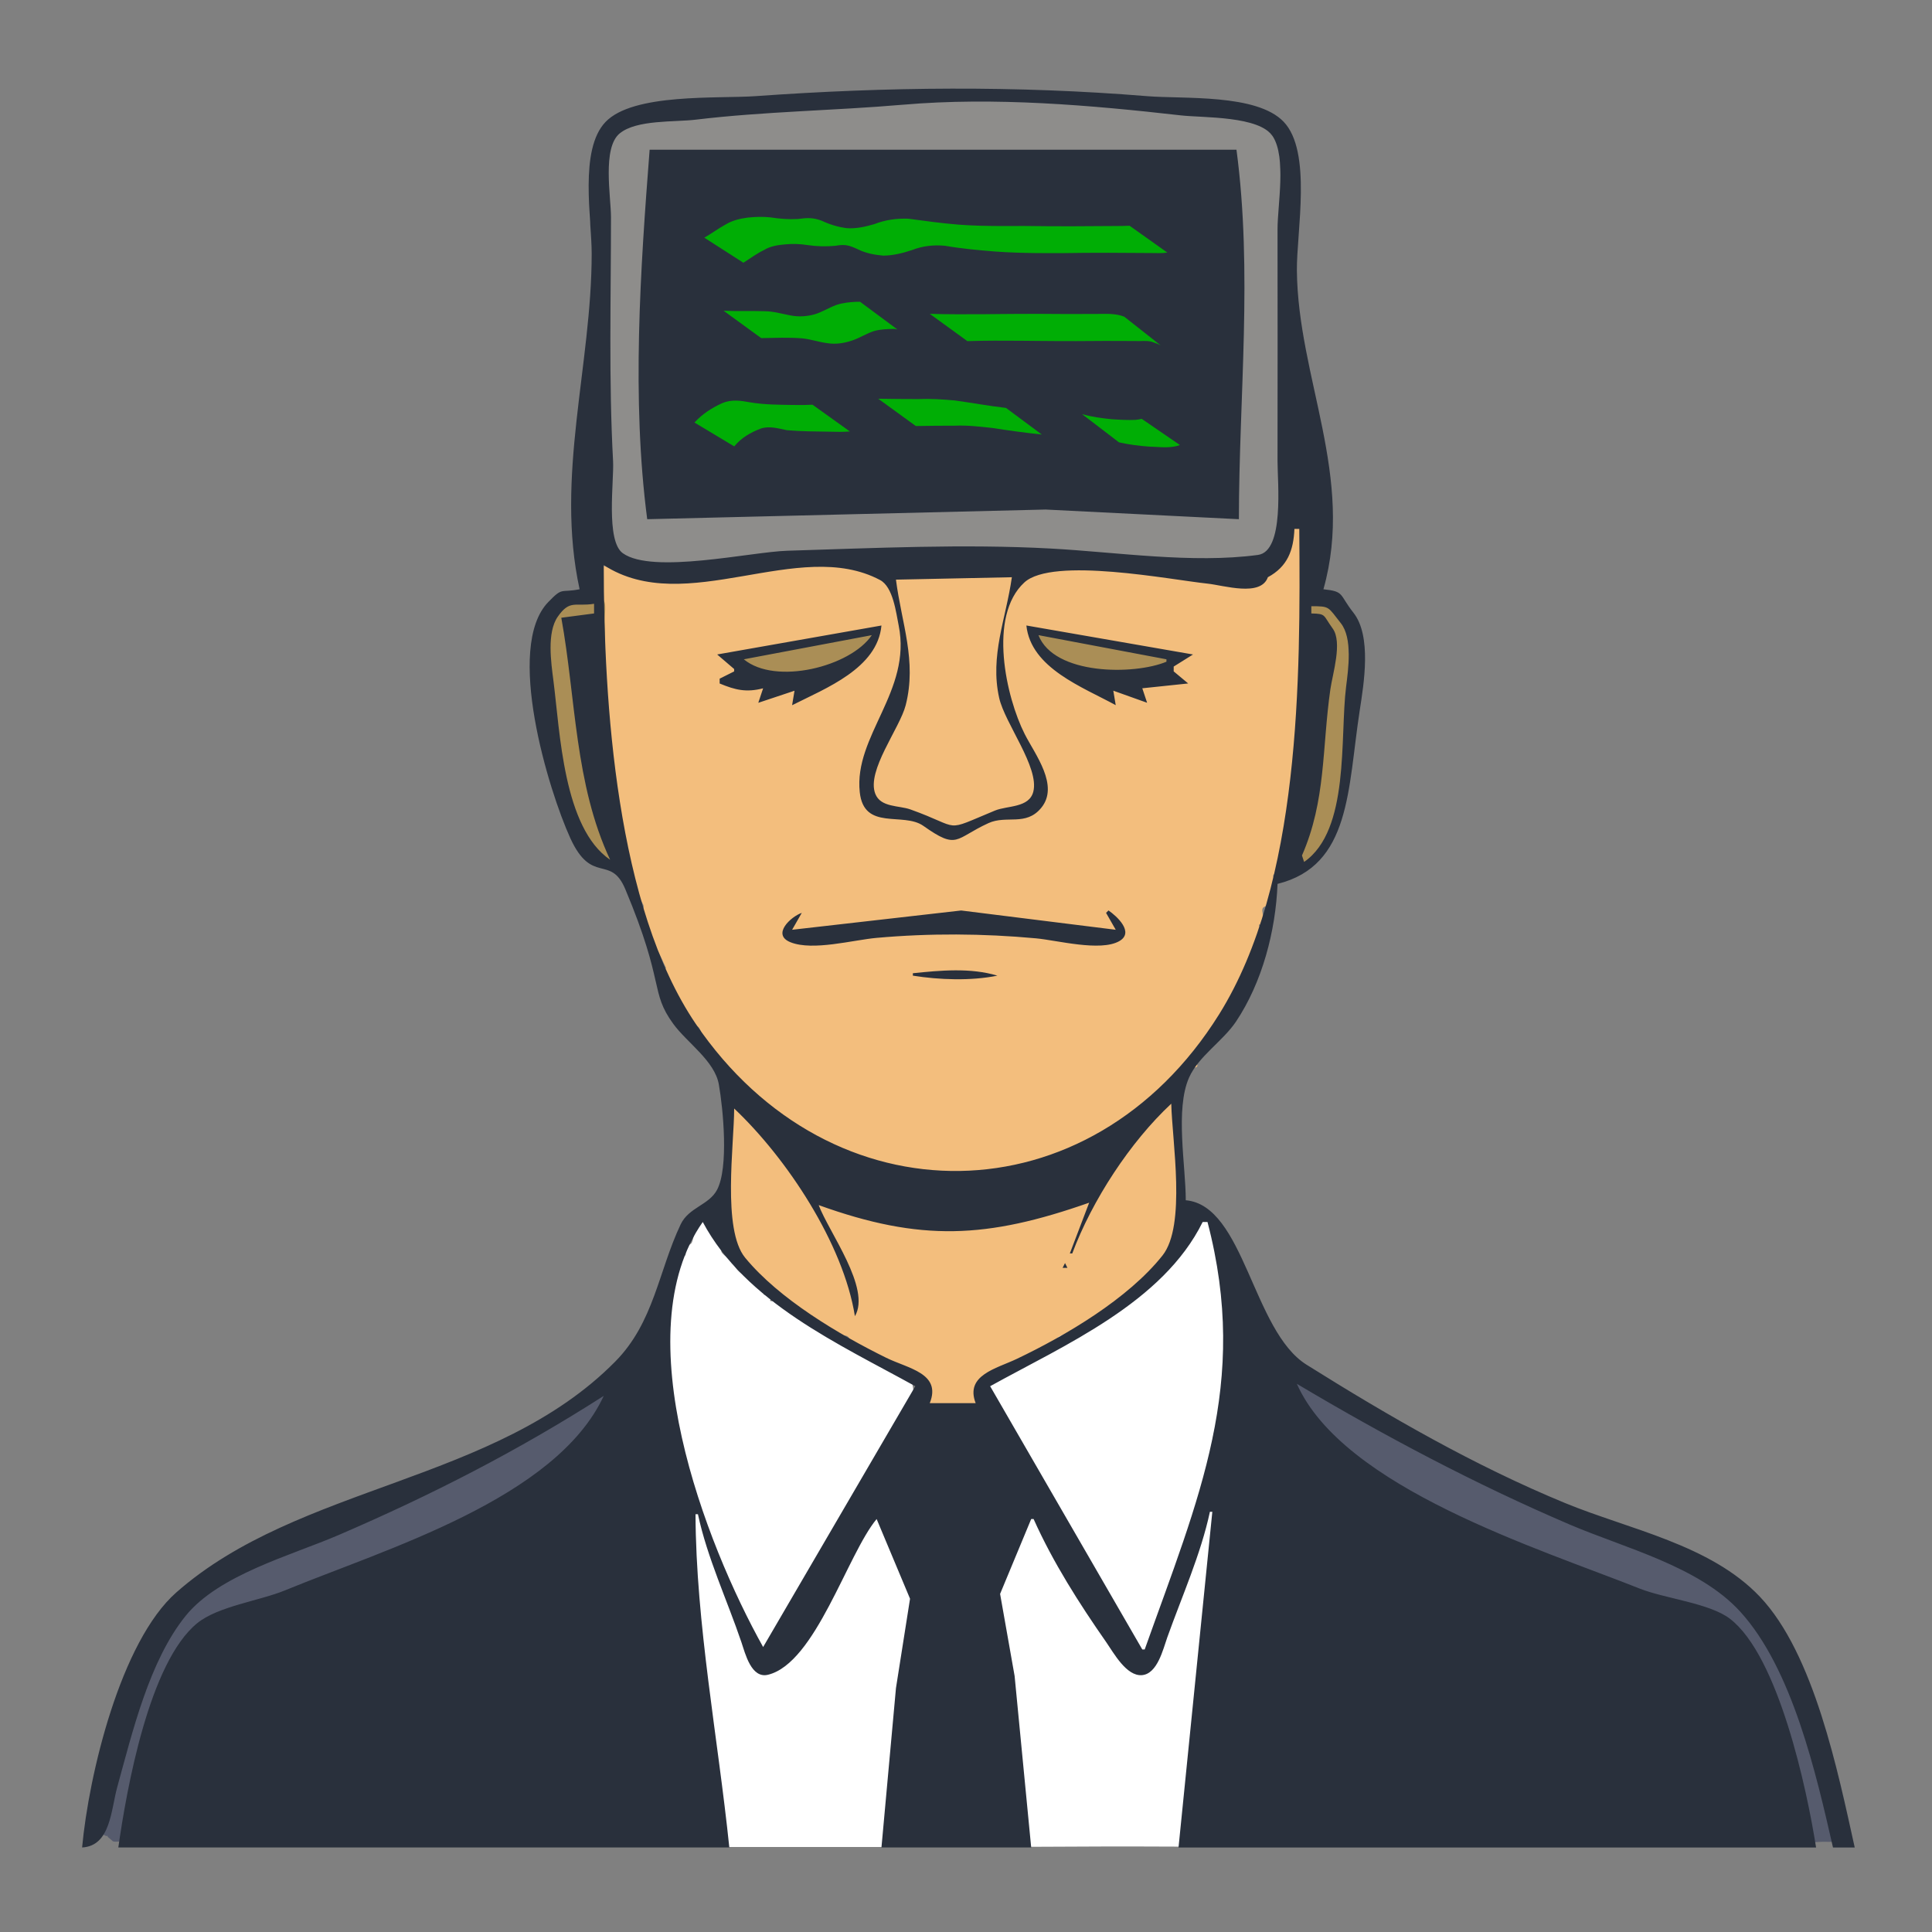 <?xml version="1.0" encoding="UTF-8" standalone="no"?>
<!-- Created with Inkscape (http://www.inkscape.org/) -->

<svg
   width="164.591mm"
   height="164.591mm"
   viewBox="0 0 164.591 164.591"
   version="1.1"
   id="svg1"
   xml:space="preserve"
   inkscape:version="1.3.2 (091e20e, 2023-11-25, custom)"
   sodipodi:docname="pluginIcon.svg"
   xmlns:inkscape="http://www.inkscape.org/namespaces/inkscape"
   xmlns:sodipodi="http://sodipodi.sourceforge.net/DTD/sodipodi-0.dtd"
   xmlns="http://www.w3.org/2000/svg"
   xmlns:svg="http://www.w3.org/2000/svg"><rect x="0" y="0" width="164.591" height="164.591" fill="#808080" stroke="none"/><sodipodi:namedview
     id="namedview1"
     pagecolor="#ffffff"
     bordercolor="#000000"
     borderopacity="0.25"
     inkscape:showpageshadow="2"
     inkscape:pageopacity="0.0"
     inkscape:pagecheckerboard="0"
     inkscape:deskcolor="#d1d1d1"
     inkscape:document-units="mm"
     inkscape:zoom="0.72426346"
     inkscape:cx="559.18878"
     inkscape:cy="416.28498"
     inkscape:window-width="1920"
     inkscape:window-height="1009"
     inkscape:window-x="-8"
     inkscape:window-y="-8"
     inkscape:window-maximized="1"
     inkscape:current-layer="svg1" /><defs
     id="defs1" /><path
     style="fill:#565b6d;fill-opacity:1;stroke-width:0.265"
     d="m 109.411,116.535 c 1.195,0.186 1.921,1.235 2.923,1.735 0.204,0.102 0.444,0.176 0.639,0.274 0.251,0.125 0.656,-0.037 0.913,0.091 0.195,0.098 -0.012,0.085 0.183,0.183 0.16,0.08 0.407,0.089 0.548,0.183 0.222,0.148 0.417,0.346 0.639,0.457 0.11,0.055 0.164,0.219 0.274,0.274 0.098,0.049 0.085,-0.049 0.183,0 0.261,0.13 0.472,0.37 0.731,0.457 0.058,0.019 0.128,-0.027 0.183,0 0.077,0.038 0.111,0.135 0.183,0.183 0.106,0.07 0.341,0.113 0.457,0.183 0.457,0.274 0,0.091 0.274,0.274 0.169,0.113 0.374,0.279 0.548,0.365 0.054,0.027 0.14,-0.043 0.183,0 0.048,0.048 0.035,0.145 0.091,0.183 0.051,0.034 0.128,-0.027 0.183,0 0.203,0.102 0.526,0.411 0.731,0.548 0.197,0.132 0.419,0.118 0.548,0.183 0.077,0.038 0.111,0.135 0.183,0.183 0.04,0.027 0.682,0.356 0.731,0.365 0.237,0.047 0.446,0.054 0.639,0.183 0.279,0.186 0.513,0.394 0.822,0.548 0.173,0.086 0.275,0.396 0.457,0.457 0.087,0.029 0.192,-0.041 0.274,0 0.162,0.081 0.303,0.263 0.457,0.365 0.139,0.092 0.326,0.117 0.457,0.183 0.28,0.14 0.48,0.542 0.731,0.731 0.433,0.325 0.911,0.593 1.37,0.822 0.11,0.055 0.164,0.219 0.274,0.274 0.088,0.044 0.278,-0.029 0.365,0 0.082,0.027 0.101,0.155 0.183,0.183 0.058,0.019 0.122,0 0.183,0 0.091,0.03 0.185,0.053 0.274,0.091 0.288,0.123 0.607,0.289 0.913,0.365 0.142,0.035 0.636,0.044 0.731,0.091 0.205,0.103 0.331,0.293 0.548,0.365 0.106,0.035 0.269,0.043 0.365,0.091 0.175,0.088 0.281,0.278 0.457,0.365 0.094,0.047 0.28,-0.057 0.365,0 0.072,0.048 0.111,0.135 0.183,0.183 0.104,0.07 0.253,0.035 0.365,0.091 0.175,0.087 0.373,0.187 0.548,0.274 0.089,0.044 0.277,0.047 0.365,0.091 0.038,0.019 0.061,0.061 0.091,0.091 0.061,0.03 0.119,0.066 0.183,0.091 0.172,0.069 0.376,0.023 0.548,0.091 0.08,0.032 0.106,0.144 0.183,0.183 0.054,0.027 0.123,-0.012 0.183,0 0.26,0.052 0.487,0.193 0.731,0.274 0.058,0.019 0.128,-0.027 0.183,0 0.211,0.105 0.437,0.264 0.639,0.365 0.2,0.1 0.514,0.09 0.731,0.183 0.334,0.143 0.659,0.342 1.005,0.457 0.077,0.026 0.202,-0.036 0.274,0 0.077,0.038 0.106,0.144 0.183,0.183 0.841,0.42 0.549,0.275 1.096,0.822 0.117,0.117 0.408,0.089 0.548,0.183 0.072,0.048 0.111,0.135 0.183,0.183 0.269,0.179 0.705,0.215 1.005,0.365 0.098,0.049 0.17,0.148 0.274,0.183 0.087,0.029 0.186,-0.025 0.274,0 0.226,0.065 0.442,0.208 0.639,0.274 0.058,0.019 0.132,-0.034 0.183,0 0.057,0.038 0.043,0.135 0.091,0.183 0.106,0.106 0.578,-0.051 0.731,0 0.041,0.014 0.053,0.072 0.091,0.091 0.219,0.11 0.603,-0.11 0.822,0 0.216,0.108 0.323,0.108 0.548,0.183 0.199,0.066 0.373,0.249 0.548,0.365 0.051,0.034 0.128,-0.027 0.183,0 0.21,0.105 -0.04,0.107 0.183,0.274 0.077,0.058 0.188,0.048 0.274,0.091 0.111,0.056 0.488,0.396 0.548,0.457 0.021,0.021 -0.021,0.07 0,0.091 0.048,0.048 0.135,0.043 0.183,0.091 0.021,0.021 -0.014,0.064 0,0.091 0.038,0.077 0.155,0.101 0.183,0.183 0.019,0.058 -0.034,0.132 0,0.183 0.038,0.057 0.135,0.043 0.183,0.091 0.021,0.021 -0.014,0.064 0,0.091 0.068,0.136 0.183,0.244 0.274,0.365 0.127,0.169 0.321,0.229 0.457,0.365 0.172,0.172 0.305,0.427 0.548,0.548 0.096,0.048 0.387,0.022 0.457,0.091 0.021,0.021 -0.021,0.07 0,0.091 0.03,0.03 0.311,0.156 0.365,0.183 0.183,0.091 0.274,0.365 0.457,0.457 0.027,0.014 0.07,-0.021 0.091,0 0.053,0.053 0.13,0.312 0.183,0.365 0.189,0.189 -0.007,-0.289 0.183,0.091 0.014,0.027 0,0.061 0,0.091 0.03,0.061 0.054,0.126 0.091,0.183 0.219,0.328 0.544,0.54 0.731,0.913 0.051,0.102 0.038,0.26 0.091,0.365 0.077,0.154 0.211,0.177 0.274,0.365 0.044,0.133 0.705,0.018 0.767,0.142 0.072,0.145 -0.015,0.367 0.075,0.503 0.075,0.113 0.131,0.147 0.207,0.26 -0.009,0.181 -0.366,0.326 -0.318,0.374 0.03,0.03 0.061,0.244 0.091,0.274 0.021,0.021 0.07,-0.021 0.091,0 0.009,0.009 0.249,0.42 0.274,0.457 0.1,0.149 0.308,0.285 0.365,0.457 0.019,0.058 -0.019,0.125 0,0.183 0.078,0.235 0.439,0.421 0.548,0.639 0.047,0.094 0.044,0.272 0.091,0.365 0.103,0.207 0.258,0.424 0.365,0.639 0.014,0.028 0.056,0.404 0.091,0.457 0.217,0.326 0.457,0.65 0.457,1.096 0,0.16 0.135,0.314 0.183,0.457 0.029,0.087 -0.041,0.192 0,0.274 0.019,0.038 0.081,0.05 0.091,0.091 0.045,0.181 0.007,0.745 0.091,0.913 0.038,0.077 0.144,0.106 0.183,0.183 0.041,0.082 -0.022,0.185 0,0.274 0.046,0.185 0.225,0.217 0.274,0.365 0.019,0.058 -0.027,0.128 0,0.183 0.014,0.027 0.07,-0.021 0.091,0 0.065,0.065 -0.022,0.185 0,0.274 0.11,0.441 0.043,-0.005 0.183,0.274 0.143,0.286 -0.041,0.739 0.091,1.005 0.27,0.539 0.227,1.16 0.457,1.735 0.125,0.312 0.394,0.696 0.548,1.005 0.027,0.054 -0.027,0.128 0,0.183 0.055,0.11 0.219,0.164 0.274,0.274 0.027,0.054 -0.043,0.14 0,0.183 0.014,0.014 0.26,0.168 0.274,0.183 0.1,0.1 0.086,0.451 0.183,0.548 0.048,0.048 0.135,0.043 0.183,0.091 0.025,0.025 0.091,1.933 0.091,2.192 0,0.068 0.005,1.091 0,1.096 -0.012,0.012 -0.915,0 -1.005,0 -0.303,0 -1.125,0.098 -1.37,0 -1.251,-0.501 -2.707,-3.595 -3.196,-4.749 -0.214,-0.505 -0.355,-1.039 -0.548,-1.553 -0.173,-0.461 -0.334,-0.927 -0.548,-1.37 -0.213,-0.442 -0.458,-0.87 -0.731,-1.279 -0.627,-0.94 -1.852,-1.59 -2.74,-2.192 -1.195,-0.809 -1.686,-1.163 -3.014,-1.827 -1.194,-0.597 -2.459,-1.047 -3.653,-1.644 -0.622,-0.311 -1.212,-0.68 -1.827,-1.005 -0.482,-0.254 -0.988,-0.46 -1.461,-0.731 -1.939,-1.108 -3.591,-2.707 -5.388,-4.018 -1.174,-0.857 -1.41,-0.842 -2.466,-1.735 -0.137,-0.116 -2.571,-2.397 -2.649,-2.466 -0.051,-0.045 -0.137,-0.04 -0.183,-0.091 -0.202,-0.228 -0.339,-0.509 -0.548,-0.731 -0.304,-0.274 -0.609,-0.548 -0.913,-0.822 -0.061,-0.03 -0.128,-0.051 -0.183,-0.091 -0.689,-0.516 -1.287,-1.174 -2.009,-1.644 -1.129,-0.734 -2.398,-1.492 -3.653,-2.009 -1.306,-0.538 -0.328,-0.041 -1.644,-0.457 -1.793,-0.566 -3.477,-1.412 -5.023,-2.466 -0.538,-0.367 -1.756,-1.467 -2.009,-2.101 -0.36,-0.901 -0.274,-1.88 -0.274,-2.831 0,-0.833 -0.129,-1.778 0.183,-2.557 z"
     id="path4"
     sodipodi:nodetypes="csscscsccssssscsscssccssscsssscscccscscscscscccsccscscsccsssscssscscssscscssssssssssssssssssccscsssccssssccccssssccccssscccscccssssscscssssssssssscccccsssssscc" /><path
     style="fill:#565b6d;fill-opacity:1;stroke-width:0.265"
     d="m 50.178,118.825 c -0.426,0.344 -0.817,0.731 -1.292,0.969 -0.306,0.153 0.436,-0.038 -0.258,0.194 -0.061,0.02 -0.13,-0.011 -0.194,0 -0.186,0.031 -0.331,0.157 -0.517,0.194 -0.184,0.037 -0.348,0.008 -0.517,0.065 -0.137,0.046 -0.378,0.293 -0.452,0.323 -0.119,0.048 -0.266,0.024 -0.387,0.065 -0.139,0.046 -0.304,0.304 -0.387,0.387 -0.024,0.024 -0.43,0.316 -0.452,0.323 -0.041,0.014 -0.091,-0.019 -0.129,0 -0.019,0.01 0.01,0.045 0,0.065 -0.022,0.043 -0.151,0.172 -0.194,0.194 -0.045,0.022 -0.531,0.377 -0.581,0.452 -0.091,0.137 0.145,-0.01 -0.065,0.129 -0.033,0.142 -0.133,0.034 -0.194,0.065 -0.113,0.056 -0.202,0.21 -0.323,0.258 -0.403,0.161 -1.221,0.411 -1.55,0.646 -0.074,0.053 -0.112,0.153 -0.194,0.194 -0.098,0.049 -0.22,0.027 -0.323,0.065 -0.404,0.147 -0.833,0.417 -1.227,0.581 -0.679,0.283 -1.304,0.448 -2.002,0.71 -0.327,0.123 -0.646,0.317 -0.969,0.452 -1.051,0.438 -2.13,0.814 -3.164,1.292 -0.382,0.176 -0.687,0.415 -1.033,0.646 -0.311,0.207 -0.651,0.335 -0.969,0.517 -0.053,0.03 -0.075,0.102 -0.129,0.129 -0.079,0.04 -0.181,0.021 -0.258,0.065 -0.12,0.067 -0.208,0.182 -0.323,0.258 -0.358,0.239 -1.051,0.373 -1.421,0.517 -0.272,0.061 -0.461,0.284 -0.71,0.387 -0.145,0.06 -0.307,0.069 -0.452,0.129 -0.416,0.173 -0.785,0.475 -1.162,0.71 -0.453,0.283 -1.117,0.299 -1.614,0.517 -0.265,0.116 -0.51,0.272 -0.775,0.387 -0.081,0.036 -0.177,0.029 -0.258,0.065 -0.248,0.11 -0.331,0.24 -0.581,0.323 -0.325,0.108 0.114,-0.185 -0.323,0.065 -0.093,0.053 -0.164,0.142 -0.258,0.194 -0.271,0.148 -0.568,0.241 -0.84,0.387 -0.153,0.082 -0.294,0.186 -0.452,0.258 -0.59,0.268 -1.384,0.364 -1.937,0.71 -0.446,0.279 -0.799,0.683 -1.227,0.969 -0.099,0.066 -0.266,0.367 -0.387,0.387 -0.106,0.018 -0.216,-0.013 -0.323,0 -0.468,0.058 -0.996,0.48 -1.356,0.775 -0.094,0.077 -0.159,0.188 -0.258,0.258 -0.142,0.1 -0.297,0.181 -0.452,0.258 -0.019,0.01 -0.055,-0.019 -0.065,0 -0.019,0.038 0.024,0.093 0,0.129 -0.075,0.112 -0.456,0.266 -0.517,0.387 -0.03,0.061 -0.024,0.139 -0.065,0.194 -0.059,0.078 -0.206,0.088 -0.258,0.194 -0.172,0.344 0.075,0.049 -0.194,0.452 -0.076,0.115 -0.185,0.206 -0.258,0.323 -0.036,0.058 -0.027,0.137 -0.065,0.194 -0.118,0.177 -0.331,0.277 -0.452,0.452 -0.238,0.344 -0.38,0.735 -0.581,1.098 -0.099,0.178 -0.252,0.326 -0.323,0.517 -0.039,0.103 -0.511,0.026 -0.549,0.129 -0.115,0.317 -0.301,0.612 -0.436,0.92 -0.765,1.748 0.203,-0.443 -0.371,0.936 -0.507,1.216 0.135,-0.52 -0.387,0.84 -0.09,0.235 -0.186,0.469 -0.258,0.71 -0.032,0.105 -0.021,0.222 -0.065,0.323 -0.024,0.056 -0.098,0.077 -0.129,0.129 -0.116,0.193 -0.005,0.263 -0.194,0.452 -0.048,0.048 0.376,0.167 0.323,0.21 -0.084,0.067 -0.118,0.182 -0.194,0.258 -0.118,0.118 -0.194,0.194 -0.323,0.258 -0.096,0.048 -0.118,0.182 -0.194,0.258 -0.034,0.034 -0.095,0.03 -0.129,0.065 -0.148,0.148 -0.356,0.518 -0.452,0.71 -0.143,0.286 -0.291,0.592 -0.387,0.904 -0.052,0.17 -0.05,0.358 -0.129,0.517 -0.137,0.274 -0.11,0.584 -0.194,0.904 -0.244,0.936 -0.593,1.842 -0.84,2.777 -0.136,0.515 -0.194,1.034 -0.323,1.55 -0.035,0.14 0.048,0.153 -0.065,0.323 -0.012,0.018 -0.049,-0.015 -0.065,0 -0.051,0.051 0.041,0.717 0,0.84 -0.105,0.315 -0.309,0.553 -0.452,0.84 -0.058,0.115 -0.023,0.263 -0.065,0.387 -0.019,0.058 -0.102,0.075 -0.129,0.129 -0.084,0.167 -0.129,0.713 -0.129,0.904 0,0.072 -0.046,0.406 0,0.452 0.015,0.015 0.049,-0.015 0.065,0 0.015,0.015 -0.015,0.049 0,0.065 0.108,0.108 0.443,0.254 0.581,0.323 0.039,0.019 0.099,-0.03 0.129,0 0.015,0.015 -0.01,0.045 0,0.065 0.003,0.006 0.451,0.387 0.452,0.387 0.228,0.076 0.603,0 0.84,0 0.412,0 0.992,0.066 1.421,0 0.596,-0.092 1.154,-0.334 1.744,-0.452 0.17,-0.034 0.348,-0.022 0.517,-0.065 0.972,-0.243 2.018,-0.651 2.971,-0.969 0.387,-0.129 0.79,-0.221 1.162,-0.387 0.449,-0.201 0.861,-0.474 1.292,-0.71 2.572,-1.409 1.318,-0.644 5.037,-3.229 0.401,-0.279 0.655,-0.724 0.969,-1.098 0.551,-0.657 1.043,-1.363 1.614,-2.002 0.477,-0.533 0.996,-1.027 1.485,-1.55 0.834,-0.892 -0.102,-0.075 1.292,-1.421 0.615,-0.594 1.277,-1.137 1.937,-1.679 0.509,-0.418 1.005,-0.856 1.55,-1.227 0.781,-0.532 1.657,-0.913 2.454,-1.421 1.12,-0.713 2.111,-1.526 3.164,-2.325 0.871,-0.661 1.852,-1.234 2.583,-2.067 0.395,-0.45 0.795,-0.905 1.098,-1.421 0.525,-0.895 0.817,-2.066 1.227,-3.035 0.128,-0.302 0.218,-0.624 0.387,-0.904 0.328,-0.542 0.743,-1.026 1.098,-1.55 0.549,-0.812 1.036,-1.658 1.614,-2.454 0.271,-0.373 0.576,-0.72 0.84,-1.098 1.561,-2.24 -0.46,0.304 1.679,-2.389 1.103,-1.389 2.257,-2.758 3.294,-4.198 0.215,-0.298 0.608,-0.887 0.84,-1.292 0.05,-0.087 0.195,-0.353 0.129,-0.452 -0.127,-0.19 -0.158,-0.129 -0.387,-0.129 -0.205,0 -0.757,-0.026 -0.904,0.194 -0.024,0.036 0.024,0.093 0,0.129 -0.045,0.067 -0.508,0.351 -0.581,0.387 -0.263,0.132 -1.031,0.127 -1.162,0.258 -0.015,0.015 0.01,0.045 0,0.065 -0.07,0.14 -0.25,0.242 -0.323,0.387 -0.01,0.019 0.021,0.06 0,0.065 -0.106,0.021 -0.215,0 -0.323,0 z"
     id="path3"
     sodipodi:nodetypes="csscccscssccssccssscssssssscscscssscsscssssscsscccssssssssssssssscssscccssssssscsssssssccsccssccssssssssssssssssssssssssssssccccc" /><path
     style="fill:#f3be7d;fill-opacity:1;stroke-width:0.265"
     d="m 62.186,55.61 c 0.448,0.036 2.658,0.932 2.923,1.461 0.335,0.67 -0.138,0.662 0.731,1.096 0.286,0.143 8.272,0.496 8.402,0.365 0.086,-0.086 -0.086,-0.279 0,-0.365 0.488,-0.488 0.242,0.488 0.731,0 0.146,-0.146 0.198,-0.464 0.731,-0.731 0.629,-0.315 2.338,0.292 3.653,-0.365 0.678,-0.339 4.161,0 5.114,0 1.47,0 8.727,-0.386 9.498,0 0.426,0.213 0.67,0.518 1.096,0.731 0.809,0.405 5.08,0 6.21,0 h 13.882 c 0.346,0 1.971,0.221 2.192,0 0.086,-0.086 -0.086,-0.279 0,-0.365 0.086,-0.086 0.256,0.054 0.365,0 0.438,-0.219 0.658,-0.877 1.096,-1.096 0.218,-0.109 0.558,0.172 0.731,0 0.756,-0.756 -1.155,0.03 0.365,-0.731 0.508,-0.254 1.014,-0.284 1.461,-0.731 0.193,-0.193 0.173,-0.538 0.365,-0.731 0.224,-0.224 0.851,-0.241 1.096,-0.731 0.109,-0.218 -0.172,-0.558 0,-0.731 0.051,-0.051 1.446,-0.03 1.461,0 0.365,0.731 -0.183,0.548 0,1.096 0.349,1.046 -0.111,5.741 -0.571,6.66 -0.513,1.025 0.206,3.757 0.206,5.03 0,1.101 -0.267,2.587 0,3.653 0.23,0.921 0.369,1.469 0.731,2.192 0.103,0.207 0.04,6.495 0,6.576 -0.266,0.533 -0.584,0.584 -0.731,0.731 -0.172,0.172 0.172,0.558 0,0.731 -0.086,0.086 -0.279,-0.086 -0.365,0 -0.224,0.223 -0.528,1.055 -0.731,1.461 -0.292,0.585 -1.169,0.877 -1.461,1.461 -0.218,0.435 -0.401,1.497 -0.731,1.827 -0.183,0.183 0.388,0.796 0.206,0.979 -0.239,0.239 -0.182,1.278 -0.365,1.461 -0.183,0.183 -0.548,0.183 -0.731,0.365 -0.244,0.244 0.244,1.218 0,1.461 -0.086,0.086 -0.279,-0.086 -0.365,0 -0.024,0.024 0.966,2.221 0.41,2.309 -1.025,0.162 -0.667,1.173 -0.753,1.259 -0.091,0.091 -0.993,1.635 -1.376,2.018 -0.086,0.086 -0.279,-0.086 -0.365,0 -0.169,0.169 0.659,1.069 0.549,1.29 -0.077,0.154 -0.308,-0.079 -0.914,0.172 -0.159,0.066 -0.288,0.211 -0.365,0.365 -0.109,0.218 0.172,0.558 0,0.731 -0.086,0.086 -0.279,-0.086 -0.365,0 -0.086,0.086 0.086,0.279 0,0.365 -0.086,0.086 -0.279,-0.086 -0.365,0 -0.001,0.001 -0.151,1.13 -0.482,1.461 -0.259,0.259 -0.289,-0.432 -0.999,0.827 -0.628,1.114 -0.366,0.667 -0.452,0.753 -0.02,0.02 0.894,0.905 -0.708,0.505 -0.756,0.756 1.187,-0.385 -0.333,0.375 -0.504,0.252 -0.262,0.042 -0.666,0.85 -0.054,0.109 -1.335,-0.463 -1.421,-0.377 -0.086,0.086 -0.279,-0.086 -0.365,0 -0.086,0.086 0.054,0.256 0,0.365 -0.338,0.676 -1.138,1.18 -1.461,1.827 -0.76,1.52 0.025,-0.391 -0.731,0.365 -0.122,0.122 -0.244,0.974 -0.365,1.096 -0.057,0.057 -1.039,0.674 -1.096,0.731 -0.086,0.086 0.086,0.279 0,0.365 -0.086,0.086 -0.279,-0.086 -0.365,0 -0.193,0.193 -0.173,0.538 -0.365,0.731 -0.239,0.239 -1.278,0.182 -1.461,0.365 -0.086,0.086 0.109,0.311 0,0.365 -0.218,0.109 -0.5,-0.077 -0.731,0 -0.163,0.054 -0.211,0.288 -0.365,0.365 -0.109,0.054 -0.279,-0.086 -0.365,0 -0.086,0.086 0.109,0.311 0,0.365 -1.081,0.54 -4.159,-0.33 -5.48,0 -0.167,0.042 -0.211,0.288 -0.365,0.365 -0.304,0.152 -9.631,0.116 -9.863,0 -0.628,-0.314 -1.212,-0.789 -1.827,-1.096 -0.305,-0.153 -0.685,-1.073 -0.731,-1.096 -0.218,-0.109 -0.5,0.077 -0.731,0 -0.817,-0.272 -1.491,-0.994 -2.192,-1.461 -0.068,-0.045 -1.424,-0.328 -1.461,-0.365 -0.086,-0.086 0.109,-0.311 0,-0.365 -0.218,-0.109 -0.513,0.109 -0.731,0 -0.109,-0.054 0.086,-0.279 0,-0.365 -0.355,-0.355 -1.012,-0.141 -1.461,-0.365 -0.426,-0.213 -0.67,-0.518 -1.096,-0.731 -0.327,-0.163 -0.749,0.116 -1.096,0 -1.14,-0.38 0.122,-0.244 -0.365,-0.731 -0.367,-0.367 -2.005,-1.088 -2.192,-1.461 -0.39,-0.781 -0.331,0.069 -0.731,-0.731 -0.45,-0.9 1.06,0.33 -0.365,-1.096 -0.086,-0.086 -0.279,0.086 -0.365,0 -0.172,-0.172 0.077,-0.5 0,-0.731 -0.882,-2.646 -0.648,1.215 -1.484,-0.457 -0.109,-0.218 0.109,-0.513 0,-0.731 -0.432,-0.864 -0.431,-1.292 -0.731,-2.192 -0.126,-0.378 -0.549,-0.734 -0.731,-1.096 -0.109,-0.218 0.172,-0.558 0,-0.731 -0.193,-0.193 -0.538,-0.173 -0.731,-0.365 -0.172,-0.172 0.588,-0.193 0.479,-0.411 -0.117,-0.234 -0.582,-1.313 -0.731,-1.461 -0.756,-0.756 0.03,1.155 -0.731,-0.365 -0.109,-0.218 -0.157,-0.917 0,-0.731 0.253,0.301 -0.221,-1.441 -0.457,-2.055 -0.087,-0.227 0.109,-0.513 0,-0.731 -1.189,-2.379 -0.366,0.728 -1.096,-1.461 -0.189,-0.568 -0.103,-1.302 -0.365,-1.827 -1.196,-2.393 -2.363,-5.241 -2.923,-8.037 -0.248,-1.242 0,-2.749 0,-4.018 0,-4.365 0.617,-11.778 -0.365,-15.708 z"
     id="path8"
     transform="translate(-12.138,-9.581)"
     sodipodi:nodetypes="cssscsssssssssssscssssscssssscssssssssssssssssssssscssscscsscsssssssssccsscssscccsscssssssssscssssssssssssssssc" /><path
     style="fill:#8e8d8b;fill-opacity:1;stroke-width:0.265"
     d="m 50.961,30.96 c -0.097,-0.474 -0.132,-0.977 -0.091,-1.461 0.033,-0.396 0.055,-0.792 0.091,-1.187 -0.059,-0.273 0.147,-0.482 0.183,-0.731 0.045,-0.318 0,-0.683 0,-1.005 0,-0.731 0,-1.461 0,-2.192 0,-0.404 0.113,-0.976 0,-1.37 -0.045,-0.158 -0.131,-0.301 -0.183,-0.457 -0.061,-0.183 0.085,-0.469 0,-0.639 -0.014,-0.027 -0.082,0.029 -0.091,0 -0.037,-0.11 0.037,-0.256 0,-0.365 -0.127,-0.382 -0.297,-0.779 -0.365,-1.187 -0.065,-0.39 0.032,-0.47 -0.091,-1.005 -0.037,-0.16 -0.151,-0.296 -0.183,-0.457 -0.11,-0.548 0,-1.256 0,-1.827 0,-0.404 -0.102,-1.521 0,-1.827 0.027,-0.082 0.155,-0.101 0.183,-0.183 0.083,-0.248 0.009,-0.576 0.091,-0.822 0.049,-0.147 0.134,-0.036 0.183,-0.183 0.029,-0.087 -0.041,-0.192 0,-0.274 0.209,-0.418 -0.038,0.388 0.183,-0.274 0.019,-0.058 -0.043,-0.14 0,-0.183 0.022,-0.022 0.07,0.022 0.091,0 0.037,-0.037 0.153,-0.307 0.183,-0.365 0.027,-0.054 -0.027,-0.128 0,-0.183 0.079,-0.159 0.163,-0.199 0.274,-0.365 0.034,-0.051 -0.043,-0.14 0,-0.183 0.022,-0.022 0.07,0.022 0.091,0 0.021,-0.021 0.264,-0.334 0.274,-0.365 0.019,-0.058 -0.019,-0.125 0,-0.183 0.057,-0.172 0.287,-0.299 0.365,-0.457 0.014,-0.027 -0.022,-0.07 0,-0.091 0.022,-0.022 0.078,0.027 0.091,0 0.027,-0.054 -0.034,-0.132 0,-0.183 0.038,-0.057 0.135,-0.043 0.183,-0.091 0.022,-0.022 -0.014,-0.064 0,-0.091 0.076,-0.152 0.261,-0.204 0.365,-0.274 0.424,0.078 0.105,-0.196 0.183,-0.274 0.022,-0.022 0.064,0.014 0.091,0 0.091,-0.045 0.179,-0.151 0.274,-0.183 0.088,-0.029 0.278,0.044 0.365,0 0.039,-0.019 0.05,-0.078 0.091,-0.091 0.058,-0.019 0.132,0.034 0.183,0 0.057,-0.038 0.043,-0.135 0.091,-0.183 0.072,-0.072 0.364,0.046 0.457,0 0.49,-0.245 1.618,-0.091 2.192,-0.091 0.678,0 1.277,-0.022 1.918,-0.183 0.406,-0.101 0.862,-0.064 1.279,-0.183 0.719,-0.205 1.56,0.067 2.192,-0.091 0.042,-0.01 0.049,-0.084 0.091,-0.091 0.224,-0.037 0.424,0.024 0.639,0 1.449,-0.161 2.926,-0.091 4.384,-0.091 0.439,0 1.855,0.107 2.283,0 0.042,-0.01 0.053,-0.072 0.091,-0.091 0.205,-0.103 0.597,0.045 0.822,0 0.093,-0.019 0.806,-0.175 0.822,-0.183 0.039,-0.019 0.05,-0.078 0.091,-0.091 0.41,-0.137 1.042,0.052 1.461,0 0.281,-0.035 0.593,-0.068 0.822,-0.183 0.256,-0.128 1.628,0.095 2.009,0 0.043,-0.011 0.231,-0.172 0.274,-0.183 0.443,-0.111 1.669,0 2.192,0 1.431,0 2.862,0 4.292,0 0.913,0 1.827,0 2.74,0 0.475,0 0.994,-0.078 1.461,0 0.067,0.011 0.116,0.08 0.183,0.091 0.456,0.076 0.995,0 1.461,0 1.005,0 2.009,0 3.014,0 0.502,0 1.054,-0.055 1.553,0 0.183,0.03 0.365,0.061 0.548,0.091 0.091,0.03 0.179,0.076 0.274,0.091 0.183,0.03 0.461,-0.059 0.639,0 0.506,0.169 1.019,0.025 1.553,0.091 0.068,0.008 0.118,0.07 0.183,0.091 0.087,0.029 0.187,-0.029 0.274,0 0.041,0.014 0.049,0.083 0.091,0.091 0.349,0.07 0.742,-0.044 1.096,0 0.125,0.016 0.241,0.076 0.365,0.091 0.211,0.026 0.489,-0.151 0.639,0 0.022,0.022 -0.022,0.07 0,0.091 0.208,0.208 1.366,0.09 1.644,0.183 0.041,0.014 0.051,0.078 0.091,0.091 0.087,0.029 0.192,-0.041 0.274,0 0.038,0.019 0.051,0.078 0.091,0.091 0.281,0.094 2.227,0 2.375,0 1.065,0 2.131,0 3.196,0 0.177,0 1.104,0.114 1.187,0.365 0.036,0.109 0.028,0.453 0.091,0.548 0.048,0.072 0.131,0.114 0.183,0.183 0.058,0.077 0.023,0.206 0.091,0.274 0.046,0.046 0.137,0.046 0.183,0.091 0.021,0.022 -0.021,0.07 0,0.091 0.021,0.022 0.07,-0.022 0.091,0 0.053,0.053 0.13,0.312 0.183,0.365 0.021,0.022 0.07,-0.022 0.091,0 0.021,0.022 -0.014,0.064 0,0.091 0.073,0.146 0.292,0.219 0.365,0.365 0.077,0.154 0.196,0.3 0.274,0.457 0.027,0.054 -0.027,0.128 0,0.183 0.019,0.039 0.078,0.05 0.091,0.091 0.052,0.155 -0.072,0.403 0,0.548 0.239,0.478 -0.056,1.166 0.183,1.644 0.11,0.219 -0.11,0.603 0,0.822 0.276,0.551 0.04,1.711 0.183,2.283 0.209,0.837 0.108,1.758 -0.091,2.557 -0.115,0.462 0,1.166 0,1.644 0,0.915 -0.058,1.842 0.091,2.74 0.053,0.32 0,0.676 0,1.005 0,0.472 0.033,0.906 0.091,1.37 0.03,0.242 -0.03,0.489 0,0.731 0.087,0.696 0.183,1.391 0.183,2.101 0,0.234 -0.115,1.231 0,1.461 0.25,0.5 0.069,1.259 0.183,1.827 0.027,0.134 0.15,0.233 0.183,0.365 0.117,0.469 0,1.419 0,1.827 0,1.431 0,2.862 0,4.292 0,1.248 0,2.496 0,3.744 0,0.273 0.104,1.253 0,1.461 -0.099,0.198 -0.175,0.442 -0.274,0.639 -0.046,0.092 0.057,0.28 0,0.365 -0.061,0.061 -0.122,0.122 -0.183,0.183 0,0.03 0.014,0.064 0,0.091 -0.003,0.005 -0.535,0.626 -0.548,0.639 -0.222,0.222 -0.134,-0.027 -0.274,0.183 -0.053,0.08 -0.023,0.206 -0.091,0.274 -0.048,0.048 -0.135,0.043 -0.183,0.091 -0.048,0.048 -0.054,0.126 -0.091,0.183 -0.189,0.283 -0.837,0.693 -1.096,0.822 -0.082,0.041 -0.187,-0.029 -0.274,0 -0.041,0.014 -0.053,0.072 -0.091,0.091 -0.202,0.101 -1.385,0 -1.644,0 -1.527,0 -3.038,-0.091 -4.566,-0.091 -1.218,0 -2.435,0 -3.653,0 -0.597,0 -1.237,0.084 -1.827,0 -0.208,-0.03 -0.355,-0.144 -0.548,-0.183 -0.356,-0.071 -0.689,0.067 -1.005,-0.091 -0.238,-0.119 -1.392,0.023 -1.644,0 -0.125,-0.011 -0.24,-0.081 -0.365,-0.091 -0.568,-0.047 -1.169,0.071 -1.735,0 -0.125,-0.016 -0.241,-0.077 -0.365,-0.091 -0.469,-0.052 -0.989,0 -1.461,0 -1.126,0 -2.253,0 -3.379,0 -0.213,0 -1.637,0.095 -1.827,0 -0.077,-0.039 -0.101,-0.155 -0.183,-0.183 -0.202,-0.067 -0.426,0 -0.639,0 -0.686,0 -1.418,0.076 -2.101,0 -0.25,-0.028 -0.481,-0.155 -0.731,-0.183 -0.647,-0.072 -1.357,0 -2.009,0 -1.461,0 -2.923,0 -4.384,0 -1.096,0 -2.192,0 -3.288,0 -0.479,0 -0.985,-0.048 -1.461,0 -0.466,0.047 -0.913,0.125 -1.37,0.183 -0.121,0.015 -0.247,-0.03 -0.365,0 -0.132,0.033 -0.236,0.14 -0.365,0.183 -0.233,0.078 -0.487,0.064 -0.731,0.091 -0.421,0.047 -0.859,-0.052 -1.279,0 -0.607,0.076 -1.219,0.173 -1.827,0.274 -0.413,0.069 -0.865,0.045 -1.279,0.091 -1.531,0.17 1.014,0.016 -0.822,0.183 -0.68,0.062 -0.39,-0.053 -0.822,0.091 -0.214,0.071 -0.51,-0.044 -0.731,0 -0.067,0.013 -0.116,0.078 -0.183,0.091 -0.565,0.113 -1.979,0 -2.649,0 -1.526,0 -3.023,-0.155 -4.475,-0.639 -0.058,-0.019 -0.132,0.034 -0.183,0 -0.574,-0.382 -0.548,-0.752 -0.548,-1.37 0,-0.187 -0.059,-0.463 0,-0.639 0.086,-0.258 0.279,-0.472 0.365,-0.731 0.019,-0.058 -0.019,-0.125 0,-0.183 0.014,-0.041 0.081,-0.05 0.091,-0.091 0.055,-0.221 0.018,-0.512 0.091,-0.731 0.14,-0.42 0.32,-0.824 0.365,-1.279 0.065,-0.654 0,-1.351 0,-2.009 0,-0.623 0.101,-1.31 0,-1.918 -0.032,-0.19 -0.148,-0.359 -0.183,-0.548 -0.152,-0.835 0.097,-1.628 -0.183,-2.466 -0.115,-0.346 0.02,-1.196 0.091,-1.553 0.103,-0.513 0.027,-3.063 -0.091,-3.653 z"
     id="path10" /><path
     style="fill:#aa8e56;fill-opacity:1;stroke-width:0.265"
     d="m 88.223,53.61 c 0.577,0.569 1.475,0.052 2.101,0.365 0.146,0.073 0.402,-0.073 0.548,0 0.195,0.098 0.353,0.268 0.548,0.365 0.142,0.071 0.398,-0.05 0.548,0 0.041,0.014 0.053,0.072 0.091,0.091 0.15,0.075 0.44,-0.054 0.731,0.091 0.073,0.037 0.201,-0.037 0.274,0 0.314,0.157 0.676,0.019 0.822,0.091 0.222,0.111 0.353,0.039 0.457,0.091 0.117,0.058 0.244,0.142 0.365,0.183 0.058,0.019 0.128,-0.027 0.183,0 0.027,0.014 -0.022,0.07 0,0.091 0.042,0.042 0.219,-0.028 0.274,0 0.039,0.019 0.053,0.072 0.091,0.091 0.244,0.122 0.67,-0.122 0.913,0 0.039,0.019 0.053,0.072 0.091,0.091 0.076,0.038 0.307,-0.058 0.365,0 0.022,0.022 -0.027,0.078 0,0.091 0.097,0.049 0.268,-0.049 0.365,0 0.106,0.053 0.168,0.129 0.274,0.183 0.088,0.044 0.173,-0.005 0.365,0.091 0.219,0.11 0.603,-0.11 0.822,0 0.039,0.019 0.053,0.072 0.091,0.091 0.122,0.061 0.915,0.002 1.096,0.183 0.022,0.022 -0.022,0.07 0,0.091 0.189,0.189 -0.007,-0.289 0.183,0.091 0.11,0.22 0.037,0.986 -0.183,1.096 -0.206,0.103 -0.529,-0.009 -0.731,0.091 -0.226,0.113 0.032,0.091 -0.183,0.091 -0.266,0 -0.393,0.009 -0.639,0.091 -0.269,0.09 -0.631,-0.047 -0.913,0 -0.543,0.09 -1.028,0.143 -1.553,0.274 -0.312,0.078 -0.776,0 -1.096,0 -0.191,0 -1.032,0.078 -1.187,0 -0.117,-0.059 -0.244,-0.233 -0.365,-0.274 -0.173,-0.058 -0.426,-0.112 -0.639,-0.183 -0.082,-0.027 -0.192,0.027 -0.274,0 -0.095,-0.032 -0.183,-0.137 -0.274,-0.183 -0.055,-0.028 -0.232,0.042 -0.274,0 -0.189,-0.189 0.289,0.007 -0.091,-0.183 -0.054,-0.027 -0.14,0.043 -0.183,0 -0.022,-0.022 0.022,-0.07 0,-0.091 -0.043,-0.043 -0.128,0.027 -0.183,0 -0.039,-0.019 -0.053,-0.072 -0.091,-0.091 -0.055,-0.028 -0.232,0.042 -0.274,0 -0.022,-0.022 0.029,-0.082 0,-0.091 -0.087,-0.029 -0.187,0.029 -0.274,0 -0.029,-0.01 0.022,-0.07 0,-0.091 -0.048,-0.048 -0.122,-0.061 -0.183,-0.091 -0.072,-0.036 -0.197,0.026 -0.274,0 -0.189,-0.063 -0.211,-0.197 -0.365,-0.274 -0.055,-0.028 -0.236,-0.053 -0.274,-0.091 -0.022,-0.022 0.022,-0.07 0,-0.091 -0.022,-0.022 -0.064,0.014 -0.091,0 -0.077,-0.039 -0.106,-0.144 -0.183,-0.183 -0.027,-0.014 -0.07,0.022 -0.091,0 -0.046,-0.046 -0.046,-0.137 -0.091,-0.183 -0.189,-0.189 0.007,0.289 -0.183,-0.091 -0.014,-0.027 0.022,-0.07 0,-0.091 -0.022,-0.022 -0.07,0.022 -0.091,0 -0.023,-0.023 -0.058,-0.573 -0.091,-0.639 -0.296,-0.593 -0.441,-0.26 -0.274,-1.096 z"
     id="path21" /><path
     style="fill:#aa8e56;fill-opacity:1;stroke-width:0.265"
     d="m 62.383,55.925 c 0.387,-0.172 0.75,-0.418 1.162,-0.517 1.613,-0.387 1.849,-0.137 3.229,-0.387 0.574,-0.104 1.171,-0.142 1.687,-0.4 0.078,-0.039 0.328,0.06 0.387,0 0.03,-0.03 -0.041,-0.116 0,-0.129 0.443,-0.148 0.844,0.111 1.3,-0.117 0.138,-0.069 0.363,-0.189 0.5,-0.258 0.109,-0.054 0.178,0.228 0.287,0.174 0.077,-0.039 0.177,0.027 0.258,0 0.183,-0.061 0.265,-0.23 0.448,-0.291 0.082,-0.027 0.197,0.061 0.258,0 0.172,-0.172 0.364,0.122 0.767,-0.012 0.141,-0.047 1.476,-0.469 1.55,-0.432 0.054,0.027 0.586,0.006 0.613,0.061 0.354,0.708 -0.92,1.238 -1.11,1.619 -0.153,0.307 -0.516,0.313 -0.658,0.597 -0.019,0.039 -0.446,-0.196 -0.476,-0.165 -0.03,0.03 0.127,0.216 0.097,0.246 -0.03,0.03 -0.207,-0.156 -0.226,-0.117 -0.147,0.295 -0.9,1.031 -1.162,1.162 -0.336,0.168 -1.064,-0.051 -1.421,0 -0.217,0.031 -0.438,0.06 -0.646,0.129 -0.058,0.019 -0.071,0.11 -0.129,0.129 -0.41,0.137 -1.499,0.297 -1.972,0.297 -0.575,0 -2.295,0.07 -2.778,-0.091 -0.687,-0.229 -1.088,-0.897 -1.679,-1.292 -0.072,-0.048 0.444,-0.205 0.358,-0.205 z"
     id="path20"
     sodipodi:nodetypes="csssscssssssssssssscssssssssc" /><path
     style="fill:#f3be7d;fill-opacity:1;stroke-width:0.265"
     d="m 62.469,91.328 c -0.634,4.422 -0.365,9.021 -0.365,13.517 0,0.128 0.14,1.687 0,1.827 -0.128,0.128 0.037,0.006 0.457,0.845 0.404,0.808 0.227,0.113 0.731,0.365 0.438,0.219 0.658,0.877 1.096,1.096 0.327,0.163 -0.073,0.136 0.274,0.251 0.163,0.054 0.211,0.288 0.365,0.365 0.218,0.109 0.513,-0.109 0.731,0 0.533,0.266 0.584,0.584 0.731,0.731 0.172,0.172 0.125,0.576 0.342,0.685 0.154,0.077 0.211,0.288 0.365,0.365 0.218,0.109 0.558,-0.172 0.731,0 0.086,0.086 -0.086,0.279 0,0.365 0.172,0.172 0.558,-0.172 0.731,0 0.193,0.193 0.173,0.538 0.365,0.731 0.332,0.332 1.125,0.226 1.461,0.731 0.804,1.205 1.469,0.205 1.849,0.776 0.151,0.227 0.173,0.538 0.365,0.731 0.172,0.172 0.513,-0.109 0.731,0 0.308,0.154 0.423,0.577 0.731,0.731 0.312,0.156 0.784,0.209 1.096,0.365 1.52,0.76 -0.391,-0.025 0.365,0.731 0.172,0.172 0.558,-0.172 0.731,0 0.086,0.086 -0.086,0.279 0,0.365 0.03,0.03 2.162,1.431 2.192,1.461 0.086,0.086 -0.086,0.279 0,0.365 0.421,0.421 0.543,1.329 0.091,1.735 -0.766,0.69 2.311,-0.716 2.466,-0.639 0.217,0.107 3.068,0.219 3.288,0 0.122,-0.122 -0.373,-1.088 -0.251,-1.21 0.183,-0.183 0.502,-1.096 0.685,-1.279 0.212,-0.212 1.181,-0.222 1.393,-0.434 0.183,-0.183 0.457,-0.365 0.639,-0.548 0.146,-0.146 0.609,-0.578 1.142,-0.845 0.218,-0.109 0.353,-0.33 0.525,-0.502 0.086,-0.086 0.325,0.109 0.411,0.023 0.232,-0.232 0.746,-0.236 1.05,-0.388 1.52,-0.76 -0.071,-0.18 0.685,-0.936 0.292,-0.292 1.443,0.192 1.827,0 0.557,-0.279 0.916,-0.824 1.461,-1.096 0.218,-0.109 0.399,-0.421 0.571,-0.594 0.02,-0.02 0.871,-0.483 0.89,-0.502 0.575,-0.575 0.863,-0.543 1.484,-1.164 0.086,-0.086 0.653,-0.188 0.708,-0.297 0.493,-0.986 -0.59,-0.056 -0.023,-0.434 1.971,-1.314 -1.028,0.411 0.32,-0.936 0.086,-0.086 1.033,0.155 1.119,0.069 0.212,-0.212 0.519,-1.25 0.731,-1.461 0.756,-0.756 -0.029,1.155 0.731,-0.365 0.244,-0.487 0.464,-0.495 0.708,-0.982 0.651,-1.301 -0.7,-3.169 -0.7,-4.717 0,-0.79 -0.378,-1.017 -0.151,-1.923 0.185,-0.74 0.344,-4.062 0,-4.749 -0.369,-0.739 -1.496,-0.718 -0.999,-1.352 1.034,-1.321 2.359,-1.049 1.023,-1.718"
     id="path9"
     sodipodi:nodetypes="cssssscsssssssssssssscsscsssssssssssscsssscsscsssssssssc" /><path
     style="fill:#aa8e56;fill-opacity:1;stroke-width:0.265"
     d="m 61.912,60.268 c -0.412,-0.058 -1.438,-0.221 -1.827,-0.091 -0.108,0.036 -0.171,0.223 -0.274,0.274 -0.091,0.046 -0.183,-0.091 -0.274,0 -0.043,0.043 0.027,0.128 0,0.183 -0.014,0.027 -0.07,-0.022 -0.091,0 -0.004,0.004 -0.263,0.515 -0.274,0.548 -0.019,0.058 0.027,0.128 0,0.183 -0.014,0.027 -0.078,-0.027 -0.091,0 -0.027,0.054 0.019,0.125 0,0.183 -0.014,0.041 -0.078,0.05 -0.091,0.091 -0.019,0.058 0.019,0.125 0,0.183 -0.027,0.082 -0.144,0.106 -0.183,0.183 -0.095,0.19 -0.171,0.434 -0.274,0.639 -0.027,0.054 0.034,0.132 0,0.183 -0.048,0.072 -0.151,0.103 -0.183,0.183 -0.065,0.164 0.055,0.382 0,0.548 -0.239,0.716 -0.091,1.967 -0.091,2.74 0,0.447 -0.075,0.756 -0.183,1.187 -0.053,0.21 -0.052,2.243 0,2.375 0.174,0.434 0.261,0.769 0.365,1.187 0.033,0.132 0.14,0.236 0.183,0.365 0.029,0.087 -0.022,0.185 0,0.274 0.068,0.273 0.115,0.55 0.183,0.822 0.033,0.132 0.15,0.233 0.183,0.365 0.059,0.235 0.033,0.496 0.091,0.731 0.021,0.083 0.143,0.195 0.183,0.274 0.099,0.198 -0.003,0.543 0.091,0.731 0.053,0.106 0.129,0.168 0.183,0.274 0.049,0.097 -0.049,0.268 0,0.365 0.066,0.132 0.117,0.233 0.183,0.365 0.049,0.097 -0.049,0.268 0,0.365 0.019,0.039 0.078,0.05 0.091,0.091 0.029,0.088 -0.044,0.278 0,0.365 0.039,0.077 0.155,0.101 0.183,0.183 0.06,0.179 0.025,1.238 0.091,1.37 0.039,0.077 0.135,0.111 0.183,0.183 0.023,0.034 0.02,1.318 0.091,1.461 0.088,0.177 0.606,0.721 0.639,0.822 0.03,0.09 0.02,0.294 0.091,0.365 0.022,0.022 0.07,-0.022 0.091,0 0.022,0.022 -0.014,0.064 0,0.091 0.19,0.38 -0.006,-0.098 0.183,0.091 0.043,0.043 -0.043,0.14 0,0.183 0.022,0.022 0.07,-0.022 0.091,0 0.098,0.098 0.283,0.648 0.365,0.731 0.057,0.057 0.321,0.139 0.365,0.183 0.048,0.048 0.043,0.135 0.091,0.183 0.046,0.046 0.228,-0.046 0.274,0 0.022,0.022 -0.022,0.07 0,0.091 0.041,0.041 0.539,0.315 0.639,0.365 0.054,0.027 0.14,-0.043 0.183,0 0.122,0.122 -0.194,0.088 0.091,0.183 0.058,0.019 0.125,-0.019 0.183,0 0.082,0.027 0.106,0.144 0.183,0.183 0.068,0.034 0.504,0.137 0.639,0.091 0.766,-0.255 0.639,-1.167 0.639,-1.827 0,-0.185 0.056,-0.472 0,-0.639 -0.221,-0.662 0.026,0.144 -0.183,-0.274 -0.194,-0.389 -0.291,-0.864 -0.457,-1.279 -0.193,-0.482 -0.424,-1.15 -0.548,-1.644 -0.155,-0.621 -0.18,-1.301 -0.365,-1.918 -0.147,-0.488 -0.294,-0.961 -0.365,-1.461 -0.107,-0.746 0.083,-1.534 0,-2.283 -0.011,-0.096 -0.075,-0.179 -0.091,-0.274 -0.045,-0.27 0.045,-0.552 0,-0.822 -0.032,-0.19 -0.148,-0.359 -0.183,-0.548 -0.075,-0.413 0,-0.951 0,-1.37 0,-0.659 -0.055,-1.353 0,-2.009 0.016,-0.189 0.148,-1.244 0.183,-1.279 0.248,-0.248 0.191,0.134 0.274,-0.365 0.037,-0.223 0.025,-0.348 0.091,-0.548 0.027,-0.082 0.155,-0.101 0.183,-0.183 0.105,-0.314 0,-1.536 0,-1.918 0,-0.39 0.115,-1.299 0,-1.644 -0.082,-0.247 -0.388,-0.696 -0.639,-0.822 -0.097,-0.049 -0.258,0.027 -0.365,0 -0.093,-0.023 -0.181,-0.115 -0.274,-0.091 -0.172,0.043 -0.304,0.183 -0.457,0.274 z"
     id="path22"
     transform="translate(-12.138,-9.581)" /><path
     style="fill:#ffffff;fill-opacity:1;stroke-width:0.265"
     d="m 60.188,103.068 c 0.173,0.732 0.509,1.019 0.775,1.55 0.078,0.156 -0.119,0.656 0,0.775 0.061,0.061 0.197,-0.061 0.258,0 0.129,0.129 -0.129,0.646 0,0.775 0.061,0.061 0.197,-0.061 0.258,0 0.122,0.122 -0.096,0.373 0,0.517 0.23,0.344 0.841,0.649 1.033,1.033 0.444,0.888 1.235,1.095 2.128,1.541 0.237,0.118 0.345,0.663 0.464,0.722 0.154,0.077 -0.163,0.243 -0.009,0.32 0.05,0.025 0.773,-0.11 0.829,-0.054 0.061,0.061 -0.384,0.523 -0.312,0.571 0.203,0.135 0.953,-0.189 1.156,-0.054 0.418,0.279 0.436,1.108 0.911,1.346 0.154,0.077 0.363,-0.077 0.517,0 1.075,0.538 -0.276,-0.018 0.258,0.517 0.122,0.122 0.395,-0.122 0.517,0 0.061,0.061 -0.061,0.197 0,0.258 0.122,0.122 0.363,-0.077 0.517,0 0.377,0.188 0.413,0.413 0.517,0.517 0.086,0.086 0.689,0.172 0.775,0.258 0.061,0.061 -0.061,0.197 0,0.258 0.122,0.122 0.363,-0.077 0.517,0 0.459,0.229 0.833,0.546 1.292,0.775 0.154,0.077 0.395,-0.122 0.517,0 0.061,0.061 -0.061,0.197 0,0.258 0.122,0.122 0.363,-0.077 0.517,0 0.203,0.102 0.915,0.398 1.033,0.517 0.061,0.061 -0.061,0.197 0,0.258 0.119,0.119 0.619,-0.078 0.775,0 0.377,0.188 0.413,0.413 0.517,0.517 0.061,0.061 0.197,-0.061 0.258,0 0.061,0.061 -0.061,0.197 0,0.258 0.15,0.15 0.884,0.367 1.033,0.517 0.061,0.061 -0.061,0.197 0,0.258 0.061,0.061 0.197,-0.061 0.258,0 0.451,0.451 0.475,4.349 1.033,4.908 0.061,0.061 0.181,-0.038 0.258,0 0.324,0.162 0.247,0.511 0.775,0.775 0.321,0.16 4.391,8e-4 4.65,-0.258 0.122,-0.122 -0.077,-0.363 0,-0.517 0.054,-0.109 0.204,-0.149 0.258,-0.258 0.166,-0.331 0.085,-2.24 0,-2.325 -0.122,-0.122 -0.395,0.122 -0.517,0 -0.086,-0.086 -0.086,-1.981 0,-2.067 0.179,-0.179 1.113,-0.079 1.292,-0.258 0.061,-0.061 -0.061,-0.197 0,-0.258 0.263,-0.263 0.504,0.284 0.775,-0.258 0.039,-0.077 -0.077,-0.22 0,-0.258 0.354,-0.177 0.919,-0.072 1.292,-0.258 0.488,-0.244 0.568,-0.827 0.775,-1.033 0.122,-0.122 0.395,0.122 0.517,0 0.061,-0.061 -0.061,-0.197 0,-0.258 0.241,-0.241 1.05,-0.275 1.292,-0.517 0.129,-0.129 0.129,-0.387 0.258,-0.517 0.15,-0.15 0.884,-0.367 1.033,-0.517 0.061,-0.061 0.316,0.225 0.377,0.164 0.119,-0.119 0.242,-0.344 0.398,-0.422 0.517,-0.258 1.152,-0.417 1.668,-0.675 0.157,-0.078 0.29,-0.767 0.398,-0.875 0.17,-0.17 0.776,-0.497 1.186,-0.702 0.356,-0.178 0.231,0.313 0.517,-0.258 0.039,-0.077 -0.061,-0.197 0,-0.258 0.129,-0.129 0.646,0.129 0.775,0 0.129,-0.129 0.369,-0.433 0.498,-0.562 0.15,-0.15 0.233,-0.652 0.383,-0.802 0.061,-0.061 -0.061,-0.197 0,-0.258 0.086,-0.086 0.689,-0.172 0.775,-0.258 0.086,-0.086 0.172,-0.689 0.258,-0.775 0.086,-0.086 0.689,-0.172 0.775,-0.258 0.061,-0.061 -0.039,-0.181 0,-0.258 0.205,-0.41 0.863,-0.604 1.033,-0.775 0.122,-0.122 -0.122,-0.395 0,-0.517 0.061,-0.061 0.197,0.061 0.258,0 0.2,-0.2 0.101,-0.978 0.258,-1.292 0.178,-0.356 0.606,-0.347 0.775,-0.517 0.122,-0.122 -0.122,-0.395 0,-0.517 0.088,-0.088 1.421,-0.064 1.55,0 0.879,0.439 0.598,1.195 1.033,2.067 0.138,0.276 -0.138,0.758 0,1.033 0.054,0.109 0.204,0.149 0.258,0.258 0.448,0.895 -0.448,2.463 0,3.358 0.485,0.97 0.258,2.46 0.258,3.616 0,0.785 0.285,3.821 0,4.391 -0.15,0.301 -0.366,0.474 -0.517,0.775 -0.124,0.248 0.015,0.488 -0.258,1.033 -0.172,0.344 0.172,0.947 0,1.292 -0.038,0.077 -0.197,-0.061 -0.258,0 -0.087,0.087 -0.775,3.704 -0.775,3.875 0,1.128 -0.085,1.203 -0.517,2.067 -0.148,0.296 0.062,0.651 -0.258,1.292 -0.138,0.276 0.138,0.758 0,1.033 -0.059,0.118 -0.362,1.033 -0.517,1.033 -0.086,0 -0.061,-0.197 0,-0.258 0.061,-0.061 0.197,0.061 0.258,0 0.122,-0.122 -0.054,-0.353 0,-0.517 0.061,-0.183 0.197,-0.334 0.258,-0.517 0.292,-0.875 -0.73,0.729 0.517,-0.517 0.122,-0.122 -0.077,-0.363 0,-0.517 0.197,-0.394 0.709,-0.559 1.033,-0.775 0.203,-0.135 0.286,-0.44 0.517,-0.517 0.683,-0.228 1.282,-0.258 2.067,-0.258 0.258,0 0.592,-0.183 0.775,0 0.245,0.245 0.258,5.072 0.258,5.683 0,0.775 0.086,1.555 0,2.325 -0.078,0.706 -0.438,1.361 -0.517,2.067 -0.125,1.121 -0.134,2.238 -0.258,3.358 -0.136,1.225 -0.587,2.398 -0.775,3.616 -0.066,0.426 0.136,0.883 0,1.292 -0.183,0.549 -0.416,0.947 -0.517,1.55 -0.232,1.392 0.398,3.971 0,5.166 -0.038,0.116 -0.204,0.149 -0.258,0.258 -0.078,0.156 0.119,0.656 0,0.775 -0.061,0.061 -0.197,-0.061 -0.258,0 -0.119,0.119 0.078,0.619 0,0.775 -0.086,0.172 -0.431,0.086 -0.517,0.258 -0.116,0.231 0.183,0.592 0,0.775 -0.061,0.061 -0.197,-0.061 -0.258,0 -0.052,0.052 -0.127,1.029 -0.258,1.292 -0.086,0.172 -0.603,0.689 -0.775,0.775 -0.493,0.246 -1.842,0.519 -2.406,0.517 -4.402,-0.022 -8.421,-0.012 -12.625,0.016 -2.588,0.023 -25.226,0.018 -25.654,0.016 -0.172,-0.006 0.089,0.061 -0.065,-0.016 -0.301,-0.15 -0.28,-0.124 -0.581,-0.274 -0.154,-0.077 -0.363,0.077 -0.517,0 -1.056,-0.528 -1.55,-1.721 -1.55,-3.1 0,-0.245 0.107,-0.819 0,-1.033 -0.054,-0.109 -0.22,-0.143 -0.258,-0.258 -0.143,-0.429 0.106,-1.126 0,-1.55 -0.03,-0.118 -0.204,-0.149 -0.258,-0.258 -0.275,-0.55 0.196,-1.478 0,-2.067 -0.496,-1.489 -0.258,-3.342 -0.258,-4.908 v -7.491 c 0,-0.921 0.03,-1.719 -0.258,-2.583 -0.348,-1.044 0.181,-2.528 0,-3.616 -0.244,-1.467 -0.258,-2.622 -0.258,-4.133 0,-1.641 -0.486,-4.569 -1.172,-5.94 -0.328,-0.656 -0.028,-2.176 -0.372,-2.864 -0.039,-0.077 -0.197,0.061 -0.258,0 -0.057,-0.057 0.044,-1.033 0,-1.033 -0.086,0 0.039,0.181 0,0.258 -0.402,0.804 1.022,0.554 0.769,1.313 -0.039,0.116 -0.137,0.258 -0.258,0.258 -0.258,0 0,-0.517 0,-0.775 0,-1.62 -1.457,-3.046 -0.549,-4.407 0.78,-1.17 1.728,-5.813 1.841,-5.926 0.061,-0.061 0.22,0.077 0.258,0 0.116,-0.231 -0.116,-0.544 0,-0.775 0.538,-1.075 -0.018,0.276 0.517,-0.258 0.145,-0.145 0.41,-1.631 0.517,-1.808 0.222,-0.369 0.517,-0.689 0.775,-1.033 z"
     id="path2"
     sodipodi:nodetypes="cssssssssssscsscssscssscsssssscssssscscssssscssssscssssssscssssssssssssssscssscsccssssssssssssssccscsssssssssssssssssssssscscscssssssssssssssssssssssssscc" /><path
     style="fill:#aa8e56;fill-opacity:1;stroke-width:0.265"
     d="m 111.329,50.961 c 0.801,-0.263 1.532,0.151 2.283,0.365 0.059,0.017 0.128,-0.027 0.183,0 0.261,0.131 0.371,0.554 0.457,0.639 0.189,0.189 -0.007,-0.289 0.183,0.091 0.035,0.069 0.082,0.721 0.091,0.731 0.021,0.022 0.07,-0.022 0.091,0 0.058,0.058 -0.038,0.289 0,0.365 -0.034,0.199 0.152,0.03 0.183,0.091 0.06,0.121 0,0.507 0,0.639 0,0.365 -0.03,-0.152 0.091,0.091 0.136,0.272 -0.093,1.271 0,1.644 0.011,0.042 0.072,0.053 0.091,0.091 0.146,0.292 -0.146,0.804 0,1.096 0.019,0.039 0.078,0.05 0.091,0.091 0.096,0.287 0,2.208 0,2.649 0,1.035 0,2.07 0,3.105 0,0.365 0.062,0.789 -0.091,1.096 -0.073,0.146 0.073,0.402 0,0.548 -0.019,0.039 -0.078,0.05 -0.091,0.091 -0.036,0.11 0.036,0.256 0,0.365 -0.045,0.135 -0.144,0.25 -0.183,0.365 -0.083,0.25 0.041,0.375 -0.091,0.639 -0.168,0.337 0.14,1.59 0,2.009 -0.021,0.065 -0.07,0.118 -0.091,0.183 -0.035,0.103 0.048,0.269 0,0.365 -0.045,0.091 -0.151,0.179 -0.183,0.274 -0.029,0.088 0.044,0.278 0,0.365 -0.088,0.175 -0.18,0.36 -0.274,0.548 -0.036,0.073 0.036,0.201 0,0.274 -0.03,0.061 -0.152,0.03 -0.183,0.091 -0.063,0.125 -0.028,0.331 -0.091,0.457 -0.068,0.136 -0.204,0.226 -0.274,0.365 -0.05,0.1 -0.17,0.627 -0.183,0.639 -0.021,0.022 -0.064,-0.014 -0.091,0 -0.191,0.095 -0.018,0.218 -0.091,0.365 -0.014,0.027 -0.07,-0.022 -0.091,0 -0.03,0.03 -0.061,0.244 -0.091,0.274 -0.048,0.048 -0.135,0.043 -0.183,0.091 -0.03,0.03 -0.061,0.244 -0.091,0.274 -0.021,0.022 -0.07,-0.022 -0.091,0 -0.021,0.022 0.014,0.064 0,0.091 -0.19,0.38 0.006,-0.098 -0.183,0.091 -0.021,0.022 0.014,0.064 0,0.091 -0.046,0.093 -0.446,0.315 -0.548,0.365 -0.122,0.061 -0.127,0.218 -0.183,0.274 -0.021,0.022 -0.064,-0.014 -0.091,0 -0.285,0.142 -0.478,0.183 -0.822,0.183 -0.175,0 -0.444,0.189 -0.639,0.091 -0.176,-0.088 -0.032,-0.155 -0.091,-0.274 -0.379,-0.758 -0.274,-0.897 -0.274,-1.918 0,-1.625 0.244,-3.285 0.731,-4.84 0.163,-0.521 0.391,-1.03 0.548,-1.553 0.045,-0.149 0.042,-0.309 0.091,-0.457 0.043,-0.129 0.14,-0.236 0.183,-0.365 0.049,-0.147 0.042,-0.309 0.091,-0.457 0.043,-0.129 0.129,-0.24 0.183,-0.365 0.163,-0.381 0.224,-0.798 0.365,-1.187 0.015,-0.04 0.083,-0.049 0.091,-0.091 0.024,-0.119 -0.02,-0.245 0,-0.365 0.087,-0.524 0.278,-1.027 0.365,-1.553 0.246,-1.477 0.449,-2.923 0,-4.384 -0.04,-0.13 -0.14,-0.236 -0.183,-0.365 -0.064,-0.192 0.064,-0.448 0,-0.639 -0.043,-0.129 -0.15,-0.233 -0.183,-0.365 -0.107,-0.426 0.082,-0.388 -0.091,-0.822 -0.032,-0.08 -0.144,-0.106 -0.183,-0.183 -0.056,-0.113 -0.126,-0.253 -0.183,-0.365 -0.073,-0.146 -0.292,-0.219 -0.365,-0.365 -0.134,-0.269 0.212,0.12 -0.091,-0.183 -0.083,-0.083 -0.262,-1.33 -0.183,-1.37 0.112,-0.056 0.244,-0.061 0.365,-0.091 z"
     id="path23" /><g
     inkscape:groupmode="layer"
     id="layer3"
     inkscape:label="Layer 2" /><g
     inkscape:label="Layer 1"
     inkscape:groupmode="layer"
     id="layer1"
     transform="translate(-12.138,-9.581)"><path
       style="fill:#29303c;stroke:none"
       d="m 61.515,59.781 c -1.683,0.329 -1.395,-0.226 -2.671,1.092 -3.719,3.842 0.033,16.055 1.874,20.099 1.841,4.043 3.429,1.355 4.689,4.357 3.421,8.153 2.063,8.696 4.094,11.485 1.16,1.592 3.52,3.141 3.875,5.144 0.372,2.101 0.851,7.095 -0.152,8.988 -0.693,1.308 -2.409,1.486 -3.103,2.949 -1.887,3.98 -2.264,8.33 -5.564,11.675 -10.209,10.349 -26.938,10.458 -37.396,19.671 -4.761,4.195 -7.463,15.565 -8.028,21.73 2.43,-0.133 2.457,-3.2 2.993,-5.143 1.289,-4.673 2.727,-10.745 5.824,-14.584 2.823,-3.5 8.981,-5.148 12.991,-6.872 7.967,-3.425 15.348,-7.209 22.631,-11.874 -4.077,8.777 -18.588,13.042 -27.158,16.571 -2.156,0.888 -5.688,1.346 -7.471,2.792 -4.097,3.325 -6.017,14.13 -6.725,19.11 h 52.052 c -0.964,-9.319 -2.841,-19.036 -2.88,-28.392 h 0.206 c 0.794,3.711 2.486,7.314 3.704,10.904 0.328,0.966 0.838,3.123 2.269,2.773 4.046,-0.991 6.749,-10.259 9.251,-13.265 l 2.846,6.789 -1.199,7.612 -1.236,13.579 h 12.756 l -1.412,-14.607 -1.237,-6.995 2.649,-6.378 h 0.206 c 1.651,3.69 3.88,7.183 6.188,10.493 0.635,0.911 1.719,2.919 3.046,2.806 1.318,-0.113 1.797,-2.218 2.154,-3.217 1.241,-3.478 2.859,-7.09 3.631,-10.698 h 0.206 l -2.88,28.598 h 54.315 c -0.774,-4.941 -3.198,-16.316 -7.343,-19.491 -1.732,-1.326 -5.552,-1.719 -7.676,-2.564 -8.577,-3.412 -25.264,-8.572 -29.215,-17.447 7.508,4.467 15.205,8.548 23.249,11.99 4.665,1.996 10.986,3.552 14.508,7.402 4.453,4.869 6.487,13.844 7.918,20.109 h 1.852 c -1.424,-6.407 -3.449,-16.483 -8.081,-21.365 -4.224,-4.451 -11.135,-5.728 -16.608,-7.984 -7.698,-3.173 -14.978,-7.372 -22.014,-11.782 -4.604,-2.885 -5.304,-13.578 -10.287,-14.008 0,-2.945 -0.919,-7.743 0.281,-10.452 0.803,-1.812 2.887,-3.107 4.001,-4.773 2.233,-3.338 3.38,-7.727 3.536,-11.727 6.257,-1.554 5.969,-8.071 6.997,-14.745 0.357,-2.32 1.04,-6.368 -0.535,-8.363 -1.241,-1.573 -0.732,-1.8 -2.553,-1.992 2.693,-9.544 -2.173,-17.998 -2.261,-27.158 -0.032,-3.3 1.313,-10.132 -1.136,-12.678 -2.3,-2.391 -8.517,-1.919 -11.622,-2.172 -11.165,-0.909 -22.16,-0.8 -33.33,-0.003 -3.228,0.231 -10.448,-0.277 -12.815,2.205 -2.255,2.364 -1.175,8.201 -1.175,11.207 0,9.537 -3.118,19.033 -1.029,28.598 M 89.084,18.501 c 7.774,-0.672 15.933,0.033 23.66,0.91 1.885,0.214 6.722,0.027 7.838,1.807 1.148,1.832 0.392,5.805 0.392,7.908 0,6.591 0.016,13.156 -3.9e-4,19.751 -0.004,1.771 0.606,7.676 -1.669,7.98 -5.614,0.752 -12.025,-0.24 -17.67,-0.546 -7.427,-0.402 -15.001,-0.036 -22.426,0.189 -3.097,0.094 -11.477,2.025 -14.01,0.212 -1.473,-1.054 -0.741,-6.175 -0.831,-7.836 -0.376,-6.944 -0.178,-13.834 -0.178,-20.78 0,-1.756 -0.762,-5.922 0.745,-7.152 1.443,-1.178 4.671,-0.951 6.456,-1.166 5.898,-0.708 11.789,-0.768 17.694,-1.278 m -21.603,3.835 c -0.792,10.244 -1.546,21.25 -0.206,31.478 l 33.947,-0.823 16.459,0.823 c 0.01,-10.48 1.185,-21.028 -0.206,-31.478 H 67.482 m 55.344,32.301 c 0.101,12.665 0.142,30.187 -6.827,41.354 C 105.052,113.529 82.932,113.769 71.417,96.814 64.632,86.824 63.573,69.427 63.573,57.724 c 6.996,4.529 16.595,-2.42 23.54,1.271 1.111,0.59 1.36,2.763 1.585,3.873 1.13,5.59 -3.828,9.402 -3.316,14.195 0.356,3.331 3.704,1.661 5.421,2.877 2.944,2.085 2.66,1.083 5.545,-0.236 1.543,-0.705 3.177,0.291 4.488,-1.292 1.571,-1.897 -0.52,-4.558 -1.397,-6.285 -1.592,-3.136 -3.151,-10.06 -0.035,-12.925 2.409,-2.214 12.503,-0.226 15.603,0.099 1.395,0.146 4.539,1.158 5.143,-0.546 1.674,-0.901 2.185,-2.287 2.263,-4.115 h 0.411 m -24.483,4.115 c -0.496,3.521 -1.889,6.683 -1.08,10.287 0.487,2.168 3.434,5.917 2.907,7.984 -0.355,1.394 -2.217,1.175 -3.267,1.609 -4.55,1.882 -2.696,1.515 -7.202,-0.096 -0.978,-0.35 -2.534,-0.158 -2.993,-1.332 -0.769,-1.965 2.088,-5.583 2.589,-7.547 0.965,-3.784 -0.358,-6.998 -0.829,-10.698 l 9.875,-0.206 m -35.593,2.263 v 0.823 l -2.792,0.366 c 1.249,6.877 1.129,14.155 4.161,20.619 -3.988,-2.718 -4.268,-10.874 -4.833,-15.27 -0.197,-1.534 -0.572,-4.086 0.372,-5.439 1.035,-1.485 1.489,-0.837 3.093,-1.099 m 60.307,21.443 c 2.058,-4.712 1.694,-9.101 2.421,-14.174 0.189,-1.318 1.045,-3.994 0.193,-5.167 -0.84,-1.157 -0.536,-1.249 -1.817,-1.279 v -0.617 c 1.598,0.002 1.393,0.036 2.509,1.441 1.017,1.28 0.641,3.921 0.453,5.417 -0.545,4.346 0.333,12.219 -3.577,14.928 m -49.997,-17.67 1.44,1.234 v 0.206 l -1.234,0.617 v 0.411 c 1.346,0.56 2.27,0.777 3.703,0.411 l -0.411,1.234 3.086,-1.029 -0.206,1.234 c 2.87,-1.448 7.269,-3.136 7.612,-6.789 L 73.242,65.336 M 99.577,62.867 c 0.386,3.642 4.813,5.252 7.612,6.789 l -0.206,-1.234 2.88,1.029 -0.411,-1.234 3.909,-0.411 -1.234,-1.029 v -0.411 l 1.646,-1.029 -14.196,-2.469 m -13.167,0.823 c -1.823,2.699 -8.216,4.289 -10.904,2.057 l 10.904,-2.057 m 14.196,0 10.904,2.057 v 0.206 c -2.767,1.153 -9.574,1.148 -10.904,-2.263 M 79.62,88.79 80.443,87.35 c -0.912,0.309 -2.605,1.851 -0.954,2.506 1.903,0.756 5.318,-0.196 7.332,-0.376 4.524,-0.403 9.057,-0.377 13.579,0.04 1.793,0.165 5.473,1.149 7.083,0.243 1.327,-0.747 -0.204,-2.135 -0.911,-2.619 l -0.206,0.206 0.823,1.44 -13.167,-1.642 -14.402,1.642 m 10.287,3.703 v 0.206 c 2.265,0.36 4.947,0.457 7.201,0 -2.294,-0.69 -4.853,-0.448 -7.201,-0.206 M 111.921,103.604 c 0.068,3.179 1.289,10.369 -0.745,12.932 -2.924,3.684 -8.227,6.816 -12.422,8.814 -1.744,0.83 -4.414,1.382 -3.498,3.766 h -3.909 c 1.018,-2.55 -1.845,-2.945 -3.703,-3.86 -4.045,-1.992 -9.132,-5.009 -12.026,-8.529 -1.972,-2.398 -0.935,-9.653 -0.935,-12.711 4.49,4.239 9.304,11.515 10.287,17.694 1.393,-2.364 -2.227,-7.164 -3.086,-9.464 8.691,3.129 14.314,2.859 23.043,-0.206 l -1.646,4.321 h 0.206 c 1.686,-4.513 4.924,-9.487 8.435,-12.756 m -36.347,4.046 0.069,0.137 -0.069,-0.137 m 28.323,5.418 0.206,0.206 -0.206,-0.206 m -31.89,0.617 c 3.658,6.86 11.624,10.4 18.105,13.99 L 77.151,149.895 c -4.936,-8.834 -11.818,-26.72 -5.143,-36.21 m 42.999,0 c 3.606,13.77 -0.745,23.483 -5.349,36.416 h -0.206 L 96.491,127.675 c 6.348,-3.517 14.708,-7.11 18.105,-13.99 h 0.411 m -11.864,3.018 0.069,0.137 -0.069,-0.137 m -0.274,0.48 -0.206,0.411 h 0.411 z"
       id="path1"
       sodipodi:nodetypes="cssssssssscssscssccccsccccccccccsssccccsscssccssscsscsscssssssccssscssssssscccccccccsscsssssssssccccssssssccccccssccssccsscccccccccccccccccccccccccccccccssssccccccccccssccsscccccccccccccccccccccccccccccc" /></g><circle
     id="path12"
     style="fill:#00ae05;stroke:#000000;stroke-width:0.265"
     cx="-77.753"
     cy="8.266"
     r="0.034" /><path
     style="fill:#00ae05;fill-opacity:1;stroke-width:0.265"
     id="path14"
     d="m 63.331,22.383 c 0.584,-0.367 1.133,-0.787 1.758,-1.083 0.549,-0.336 1.166,-0.425 1.794,-0.481 0.642,-0.062 1.273,-0.042 1.908,0.058 0.793,0.121 1.586,0.134 2.383,0.062 0.849,-0.151 1.174,-0.039 1.923,0.305 0.679,0.334 1.401,0.466 2.146,0.533 0.844,-0.007 1.663,-0.212 2.46,-0.477 0.91,-0.356 1.841,-0.452 2.806,-0.362 1.414,0.246 2.843,0.376 4.273,0.489 1.163,0.089 2.33,0.116 3.496,0.133 0.709,0.004 1.418,0.008 2.127,0.005 1.33,-0.022 2.661,-0.032 3.992,-0.03 1.223,0.004 2.446,0.011 3.67,0.021 0.463,0.003 0.921,0.03 1.38,-0.039 0,0 -3.214,-2.284 -3.214,-2.284 v 0 c -0.444,0.024 -0.888,0.017 -1.332,0.023 -1.204,0.01 -2.408,0.017 -3.612,0.021 -1.357,0.003 -2.713,-0.008 -4.069,-0.026 -0.702,-1.58e-4 -1.404,0.01 -2.106,0.004 -1.143,-0.005 -2.287,-0.031 -3.427,-0.116 -1.445,-0.115 -2.875,-0.313 -4.31,-0.508 -1.002,-0.036 -1.966,0.101 -2.905,0.466 -0.772,0.223 -1.568,0.408 -2.378,0.336 -0.725,-0.101 -1.417,-0.31 -2.08,-0.624 -0.725,-0.281 -1.266,-0.261 -2.03,-0.153 -0.786,0.047 -1.569,-0.016 -2.346,-0.137 -0.653,-0.071 -1.308,-0.051 -1.961,0.021 -0.663,0.088 -1.3,0.243 -1.878,0.595 -0.62,0.338 -1.185,0.764 -1.799,1.112 z" /><path
     style="fill:#00ae05;fill-opacity:1;stroke-width:0.265"
     id="path15"
     d="m 64.847,28.803 c 1.164,-0.017 2.333,-0.073 3.495,0.022 0.732,0.072 1.425,0.321 2.156,0.412 0.719,0.111 1.425,7.93e-4 2.108,-0.233 0.659,-0.218 1.222,-0.609 1.888,-0.811 0.556,-0.147 1.131,-0.165 1.703,-0.175 0.084,0.016 0.167,0.032 0.251,0.048 0,0 -3.171,-2.353 -3.171,-2.353 v 0 c -0.094,-0.002 -0.187,-0.004 -0.281,-0.005 -0.595,0.028 -1.191,0.083 -1.759,0.276 -0.641,0.237 -1.214,0.616 -1.874,0.805 -0.664,0.174 -1.335,0.215 -2.013,0.084 -0.713,-0.131 -1.415,-0.345 -2.145,-0.359 -1.185,-0.04 -2.372,0.01 -3.557,-0.04 z" /><path
     style="fill:#00ae05;fill-opacity:1;stroke-width:0.265"
     id="path16"
     d="m 82.412,29.061 c 1.529,-0.051 3.06,-0.042 4.59,-0.032 0.963,0.006 1.926,0.024 2.889,0.025 0.6,0.002 1.2,0.003 1.801,0.004 0.82,-0.002 1.641,-0.015 2.461,-0.015 0.847,0.006 1.695,0.008 2.542,0.008 0.452,0.033 0.922,-0.06 1.367,0.051 0.19,0.047 0.369,0.128 0.554,0.192 0.087,0.043 0.174,0.085 0.261,0.128 0,0 -3.097,-2.441 -3.097,-2.441 v 0 c -0.095,-0.033 -0.19,-0.065 -0.285,-0.098 -0.65,-0.175 -1.308,-0.151 -1.976,-0.138 -0.84,2.65e-4 -1.68,0.002 -2.521,0.008 -0.834,-2.2e-4 -1.668,-0.013 -2.502,-0.015 -0.596,0.001 -1.192,0.003 -1.788,0.004 -0.94,0.001 -1.881,0.019 -2.821,0.025 -1.56,0.01 -3.12,0.017 -4.679,-0.032 z" /><path
     style="fill:#00ae05;fill-opacity:1;stroke-width:0.265"
     id="path17"
     d="m 62.553,38.03 c 0.589,-0.731 1.39,-1.192 2.256,-1.518 0.748,-0.249 1.489,-0.009 2.229,0.138 1.231,0.105 2.469,0.109 3.704,0.127 0.556,0.018 1.107,0.022 1.661,-0.019 0,0 -3.181,-2.279 -3.181,-2.279 v 0 c -0.535,0.029 -1.07,0.031 -1.606,0.021 -1.241,-0.018 -2.492,-0.018 -3.719,-0.224 -0.792,-0.148 -1.573,-0.262 -2.346,0.059 -0.897,0.4 -1.718,0.933 -2.388,1.66 z" /><path
     style="fill:#00ae05;fill-opacity:1;stroke-width:0.265"
     id="path18"
     d="m 78.021,36.294 c 1.104,-0.02 2.208,-0.029 3.311,-0.029 1.066,-0.049 2.122,0.078 3.179,0.191 1.409,0.22 2.822,0.413 4.241,0.562 0,0 -3.049,-2.266 -3.049,-2.266 v 0 c -1.457,-0.167 -2.895,-0.434 -4.345,-0.634 -1.047,-0.097 -2.095,-0.164 -3.148,-0.12 -1.131,-7.94e-4 -2.262,-0.01 -3.392,-0.029 z" /><path
     style="fill:#00ae05;fill-opacity:1;stroke-width:0.265"
     id="path19"
     d="m 95.327,37.684 c 0.841,0.191 1.696,0.299 2.555,0.362 0.687,0.016 1.386,0.115 2.069,0.009 0.38,-0.067 0.192,-0.02 0.565,-0.144 0,0 -3.254,-2.232 -3.254,-2.232 v 0 c -0.344,0.075 -0.169,0.044 -0.525,0.09 -0.668,0.03 -1.338,-0.009 -2.005,-0.053 -0.857,-0.082 -1.712,-0.199 -2.543,-0.432 z" /></svg>
